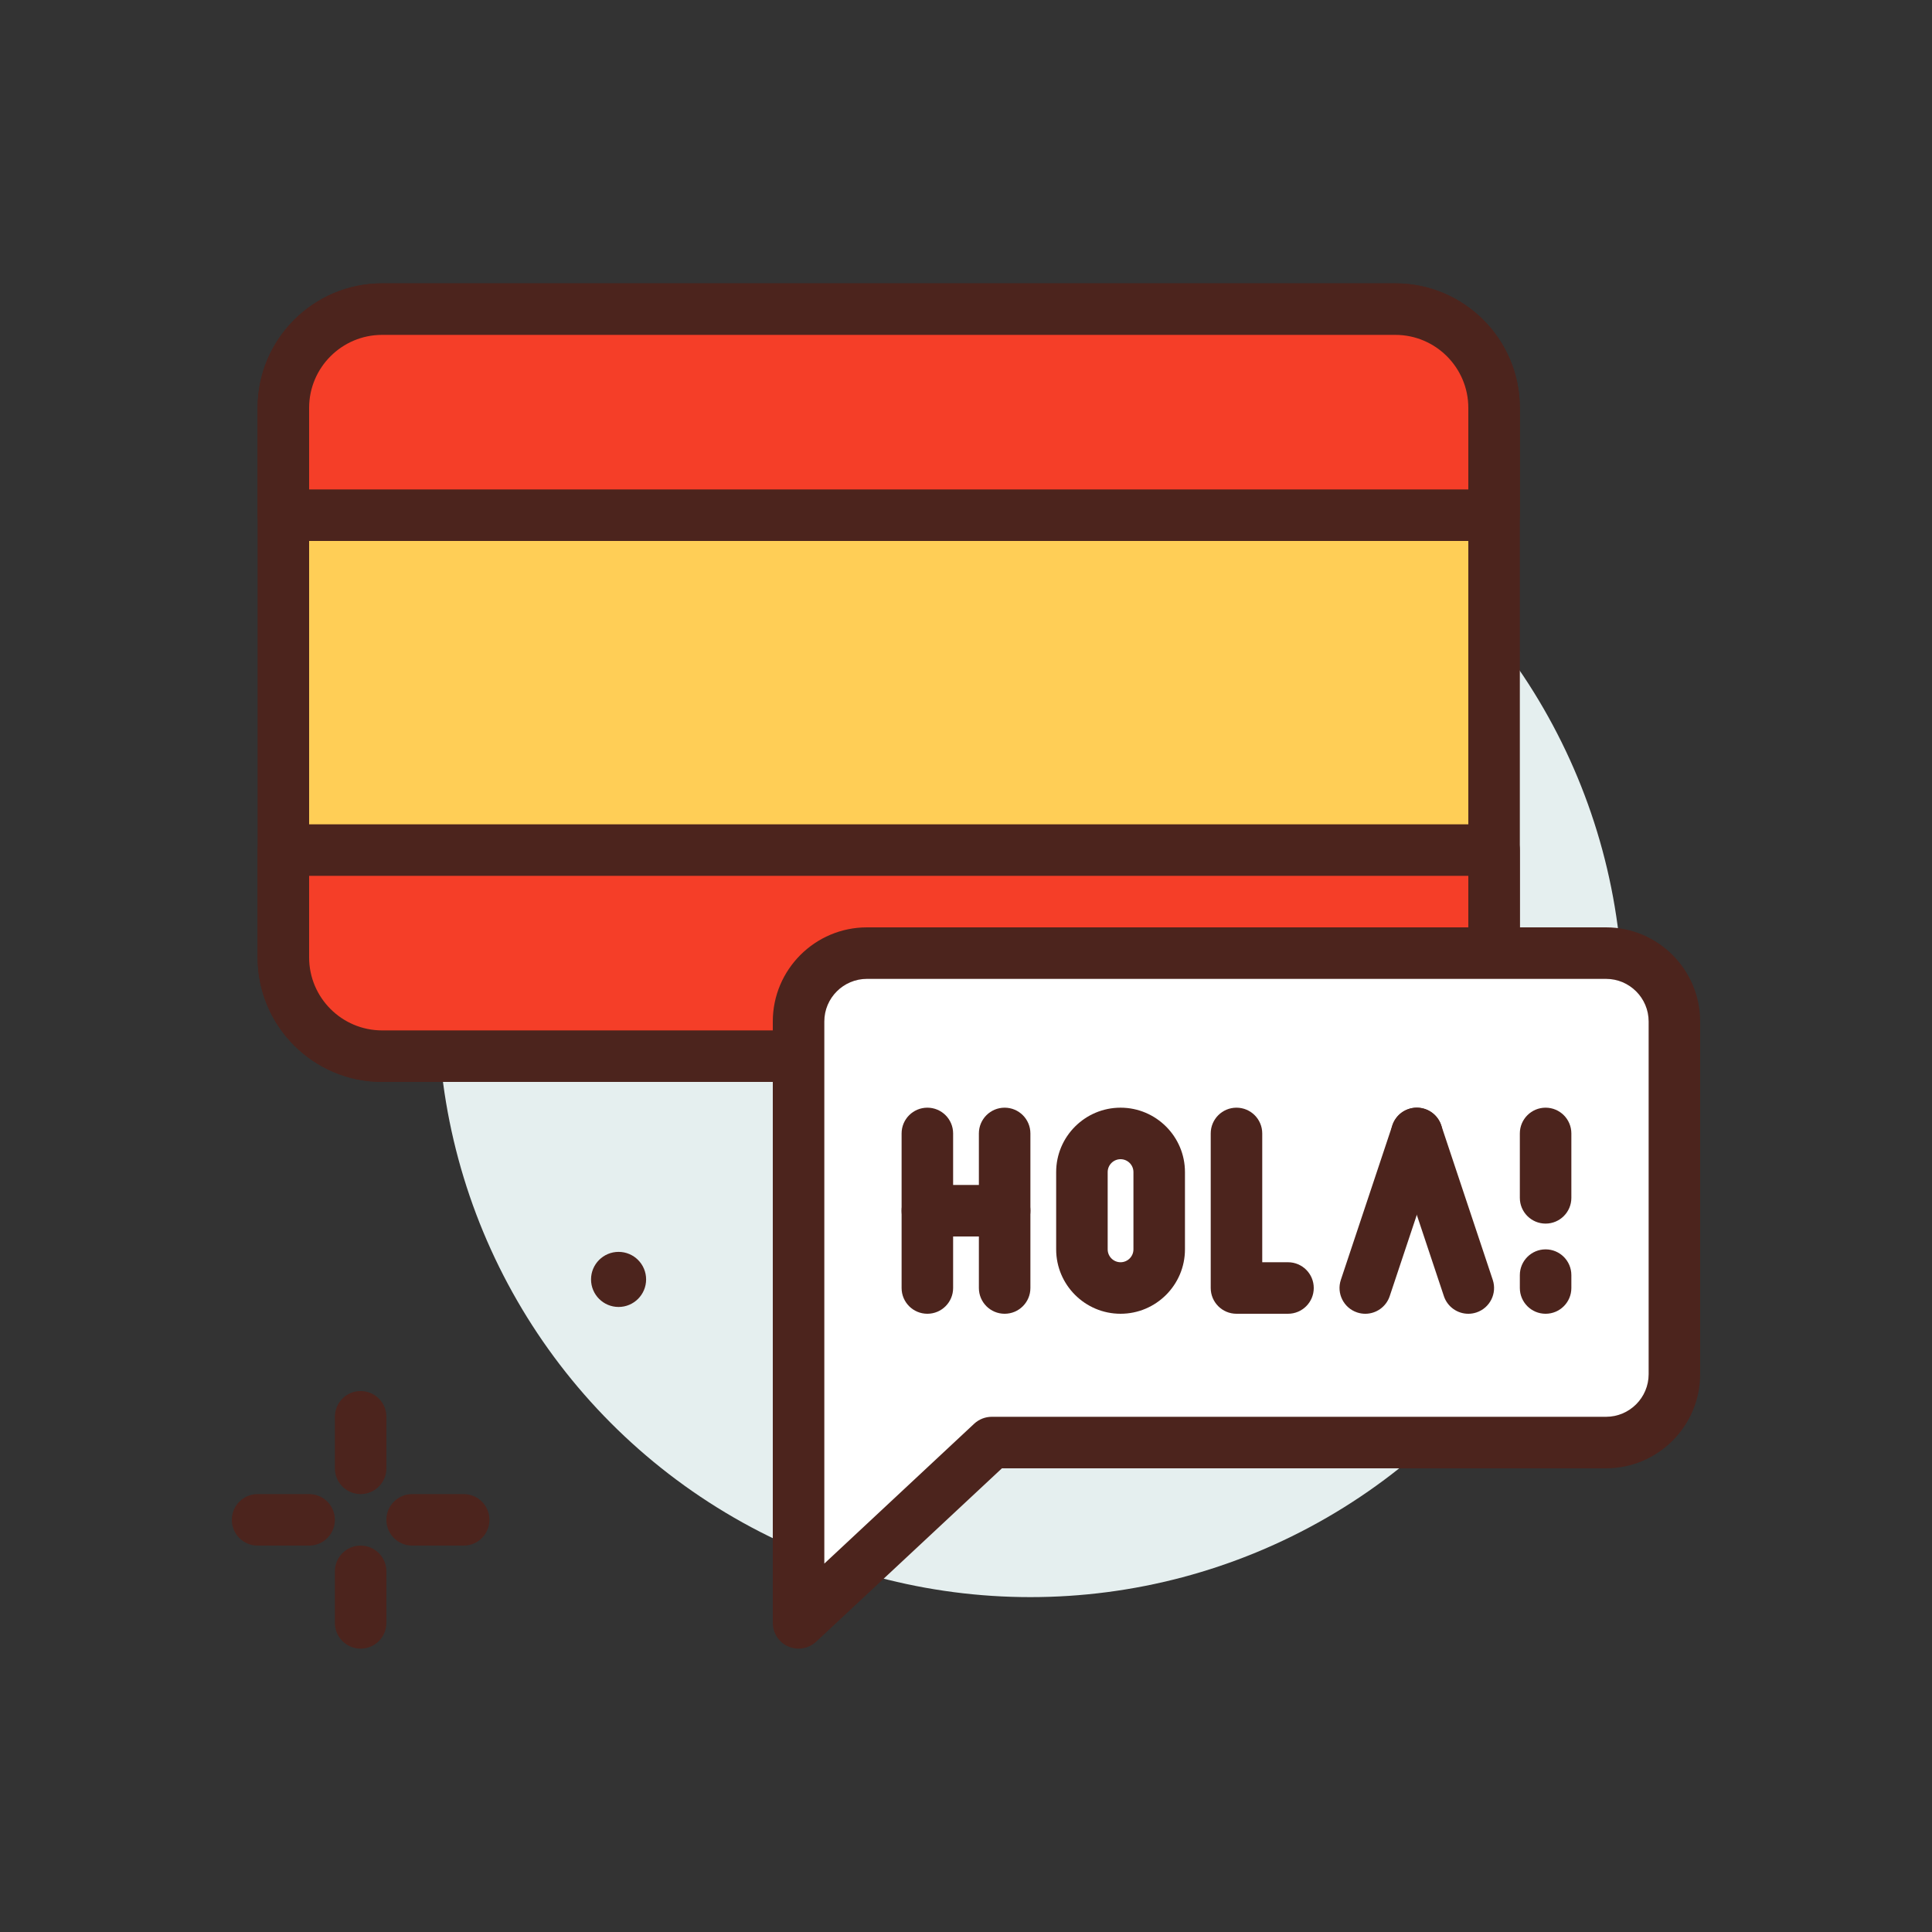 <svg id="spanish" enable-background="new 0 0 300 300" height="512" viewBox="0 0 300 300" width="512" xmlns="http://www.w3.org/2000/svg"><rect x="0" y="0" width="300" height="300" fill="#333333" stroke="none"/><g><circle cx="160" cy="156" fill="#e5efef" r="92"/><g><path d="m232 164h-172.668c-8.468 0-15.332-6.864-15.332-15.332v-85.336c0-8.468 6.864-15.332 15.332-15.332h157.335c8.468 0 15.333 6.864 15.333 15.332z" fill="#ffce56"/><path d="m232 168h-172.668c-10.66 0-19.332-8.672-19.332-19.332v-85.336c0-10.66 8.672-19.332 19.332-19.332h157.336c10.66 0 19.332 8.672 19.332 19.332v100.668c0 2.209-1.789 4-4 4zm-172.668-116c-6.25 0-11.332 5.084-11.332 11.332v85.336c0 6.248 5.082 11.332 11.332 11.332h168.668v-96.668c0-6.248-5.082-11.332-11.332-11.332z" fill="#4c241d"/></g><g><path d="m232 80h-188v-16.668c0-8.468 6.864-15.332 15.332-15.332h157.335c8.468 0 15.333 6.864 15.333 15.332z" fill="#f53e28"/><path d="m232 84h-188c-2.211 0-4-1.791-4-4v-16.668c0-10.66 8.672-19.332 19.332-19.332h157.336c10.66 0 19.332 8.672 19.332 19.332v16.668c0 2.209-1.789 4-4 4zm-184-8h180v-12.668c0-6.248-5.082-11.332-11.332-11.332h-157.336c-6.25 0-11.332 5.084-11.332 11.332z" fill="#4c241d"/></g><g><path d="m232 164h-172.668c-8.468 0-15.332-6.864-15.332-15.332v-16.668h188z" fill="#f53e28"/><path d="m232 168h-172.668c-10.66 0-19.332-8.672-19.332-19.332v-16.668c0-2.209 1.789-4 4-4h188c2.211 0 4 1.791 4 4v32c0 2.209-1.789 4-4 4zm-184-32v12.668c0 6.248 5.082 11.332 11.332 11.332h168.668v-24z" fill="#4c241d"/></g><g><path d="m249.383 148h-114.766c-5.864 0-10.617 4.753-10.617 10.617v93.383l30-28h95.383c5.864 0 10.617-4.753 10.617-10.617v-54.766c0-5.864-4.753-10.617-10.617-10.617z" fill="#fff"/><path d="m124 256c-.539 0-1.082-.109-1.594-.332-1.461-.635-2.406-2.074-2.406-3.668v-93.383c0-8.061 6.559-14.617 14.617-14.617h114.766c8.059 0 14.617 6.557 14.617 14.617v54.766c0 8.061-6.559 14.617-14.617 14.617h-93.805l-28.848 26.924c-.757.705-1.738 1.076-2.73 1.076zm10.617-104c-3.648 0-6.617 2.969-6.617 6.617v84.178l23.27-21.719c.742-.691 1.719-1.076 2.73-1.076h95.383c3.648 0 6.617-2.969 6.617-6.617v-54.766c0-3.648-2.969-6.617-6.617-6.617z" fill="#4c241d"/></g><g fill="#4c241d"><path d="m56 232c-2.211 0-4-1.791-4-4v-8c0-2.209 1.789-4 4-4s4 1.791 4 4v8c0 2.209-1.789 4-4 4z"/><path d="m56 256c-2.211 0-4-1.791-4-4v-8c0-2.209 1.789-4 4-4s4 1.791 4 4v8c0 2.209-1.789 4-4 4z"/><path d="m48 240h-8c-2.211 0-4-1.791-4-4s1.789-4 4-4h8c2.211 0 4 1.791 4 4s-1.789 4-4 4z"/><path d="m72 240h-8c-2.211 0-4-1.791-4-4s1.789-4 4-4h8c2.211 0 4 1.791 4 4s-1.789 4-4 4z"/><path d="m100.328 198.668c0 2.362-1.915 4.276-4.276 4.276-2.362 0-4.276-1.915-4.276-4.276 0-2.362 1.914-4.277 4.276-4.277s4.276 1.915 4.276 4.277z"/><path d="m156 192h-12c-2.211 0-4-1.791-4-4s1.789-4 4-4h12c2.211 0 4 1.791 4 4s-1.789 4-4 4z"/><path d="m144 204c-2.211 0-4-1.791-4-4v-24c0-2.209 1.789-4 4-4s4 1.791 4 4v24c0 2.209-1.789 4-4 4z"/><path d="m240 204c-2.211 0-4-1.791-4-4v-2c0-2.209 1.789-4 4-4s4 1.791 4 4v2c0 2.209-1.789 4-4 4z"/><path d="m240 190c-2.211 0-4-1.791-4-4v-10c0-2.209 1.789-4 4-4s4 1.791 4 4v10c0 2.209-1.789 4-4 4z"/><path d="m212 204.002c-.418 0-.844-.066-1.266-.207-2.094-.699-3.227-2.965-2.527-5.061l8-24c.699-2.096 2.945-3.232 5.059-2.529 2.094.699 3.227 2.965 2.527 5.061l-8 24c-.559 1.675-2.117 2.736-3.793 2.736z"/><path d="m228 204.002c-1.676 0-3.234-1.061-3.793-2.736l-8-24c-.699-2.096.434-4.361 2.527-5.061 2.109-.703 4.363.434 5.059 2.529l8 24c.699 2.096-.434 4.361-2.527 5.061-.422.141-.848.207-1.266.207z"/><path d="m200 204h-8c-2.211 0-4-1.791-4-4v-24c0-2.209 1.789-4 4-4s4 1.791 4 4v20h4c2.211 0 4 1.791 4 4s-1.789 4-4 4z"/><path d="m156 204c-2.211 0-4-1.791-4-4v-24c0-2.209 1.789-4 4-4s4 1.791 4 4v24c0 2.209-1.789 4-4 4z"/><path d="m174 204c-5.516 0-10-4.486-10-10v-12c0-5.514 4.484-10 10-10s10 4.486 10 10v12c0 5.514-4.484 10-10 10zm0-24c-1.102 0-2 .896-2 2v12c0 1.104.898 2 2 2s2-.896 2-2v-12c0-1.104-.898-2-2-2z"/></g></g></svg>